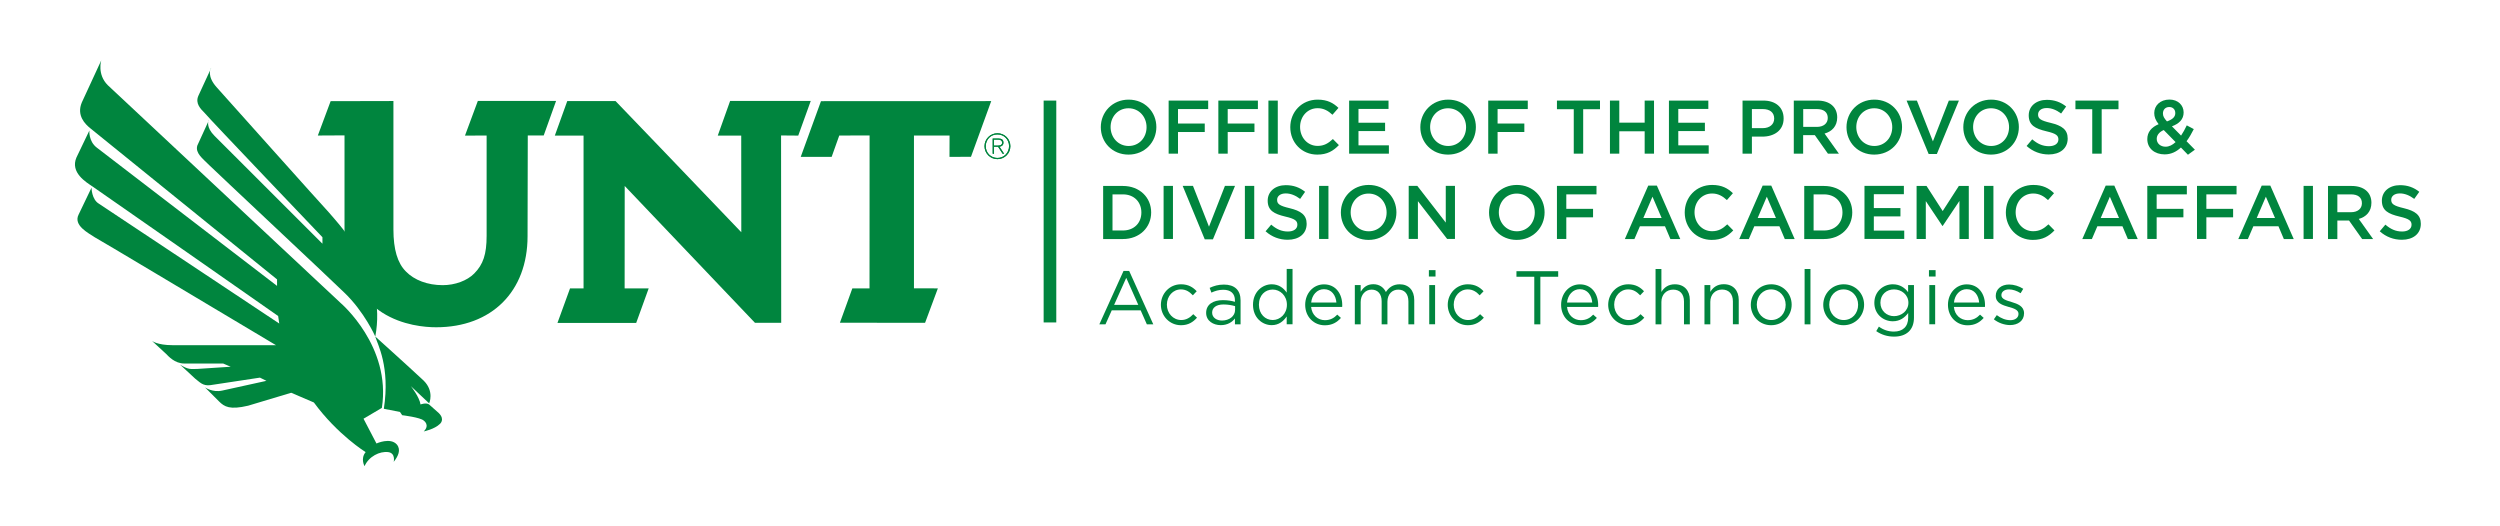 <?xml version="1.0" encoding="utf-8"?>
<!-- Generator: Adobe Illustrator 26.1.0, SVG Export Plug-In . SVG Version: 6.00 Build 0)  -->
<svg version="1.1" xmlns="http://www.w3.org/2000/svg" xmlns:xlink="http://www.w3.org/1999/xlink" x="0px" y="0px"
	 viewBox="0 0 342 72" style="enable-background:new 0 0 342 72;" xml:space="preserve">
<style type="text/css">
	.st0{display:none;}
	.st1{display:inline;fill:#00853E;}
	.st2{fill:#00853E;}
	.st3{fill:#FFFFFF;}
	.st4{fill:#231F20;}
</style>
<g id="Layer_2" class="st0">
</g>
<g id="Layer_1">
	<g>
		<g>
			<path class="st2" d="M154.38,21.15c-2.23,0-3.79-1.69-3.79-3.75c0-2.05,1.58-3.77,3.81-3.77c2.23,0,3.79,1.69,3.79,3.75
				C158.19,19.44,156.61,21.15,154.38,21.15z M154.38,14.81c-1.44,0-2.45,1.15-2.45,2.57c0,1.42,1.03,2.59,2.47,2.59
				c1.44,0,2.45-1.15,2.45-2.57S155.82,14.81,154.38,14.81z"/>
			<path class="st2" d="M165.28,14.92h-4.13v1.98h3.66v1.16h-3.66v2.96h-1.28v-7.26h5.41V14.92z"/>
			<path class="st2" d="M172.08,14.92h-4.13v1.98h3.66v1.16h-3.66v2.96h-1.28v-7.26h5.41V14.92z"/>
			<path class="st2" d="M174.8,13.76v7.26h-1.28v-7.26H174.8z"/>
			<path class="st2" d="M180.2,21.15c-2.12,0-3.69-1.65-3.69-3.75c0-2.08,1.55-3.77,3.75-3.77c1.34,0,2.15,0.47,2.84,1.13
				l-0.82,0.94c-0.58-0.54-1.2-0.9-2.03-0.9c-1.39,0-2.4,1.14-2.4,2.57c0,1.43,1.01,2.59,2.4,2.59c0.89,0,1.46-0.36,2.09-0.94
				l0.82,0.83C182.39,20.65,181.56,21.15,180.2,21.15z"/>
			<path class="st2" d="M189.95,14.9h-4.11v1.89h3.64v1.14h-3.64v1.95H190v1.14h-5.44v-7.26h5.39V14.9z"/>
			<path class="st2" d="M198.09,21.15c-2.23,0-3.79-1.69-3.79-3.75c0-2.05,1.58-3.77,3.81-3.77c2.23,0,3.79,1.69,3.79,3.75
				C201.9,19.44,200.32,21.15,198.09,21.15z M198.09,14.81c-1.44,0-2.45,1.15-2.45,2.57c0,1.42,1.03,2.59,2.47,2.59
				s2.45-1.15,2.45-2.57S199.53,14.81,198.09,14.81z"/>
			<path class="st2" d="M209,14.92h-4.13v1.98h3.66v1.16h-3.66v2.96h-1.28v-7.26H209V14.92z"/>
			<path class="st2" d="M216.58,21.02h-1.29v-6.08h-2.3v-1.18h5.89v1.18h-2.3V21.02z"/>
			<path class="st2" d="M221.52,17.96v3.06h-1.28v-7.26h1.28v3.02h3.47v-3.02h1.28v7.26h-1.28v-3.06H221.52z"/>
			<path class="st2" d="M233.7,14.9h-4.11v1.89h3.64v1.14h-3.64v1.95h4.16v1.14h-5.44v-7.26h5.39V14.9z"/>
			<path class="st2" d="M241.1,18.69h-1.44v2.33h-1.28v-7.26h2.86c1.69,0,2.76,0.95,2.76,2.44C244.01,17.84,242.7,18.69,241.1,18.69
				z M241.14,14.92h-1.48v2.61h1.48c0.96,0,1.57-0.53,1.57-1.31C242.71,15.37,242.1,14.92,241.14,14.92z"/>
			<path class="st2" d="M250.06,21.02l-1.79-2.53h-1.6v2.53h-1.28v-7.26h3.24c1.67,0,2.7,0.88,2.7,2.3c0,1.2-0.72,1.93-1.73,2.21
				l1.96,2.75H250.06z M248.54,14.92h-1.86v2.44h1.87c0.91,0,1.49-0.48,1.49-1.22C250.04,15.34,249.48,14.92,248.54,14.92z"/>
			<path class="st2" d="M256.39,21.15c-2.23,0-3.79-1.69-3.79-3.75c0-2.05,1.58-3.77,3.81-3.77c2.23,0,3.79,1.69,3.79,3.75
				C260.2,19.44,258.62,21.15,256.39,21.15z M256.39,14.81c-1.44,0-2.45,1.15-2.45,2.57c0,1.42,1.03,2.59,2.47,2.59
				s2.45-1.15,2.45-2.57S257.83,14.81,256.39,14.81z"/>
			<path class="st2" d="M266.6,13.76h1.38l-3.02,7.31h-1.12l-3.02-7.31h1.41l2.19,5.58L266.6,13.76z"/>
			<path class="st2" d="M272.37,21.15c-2.23,0-3.79-1.69-3.79-3.75c0-2.05,1.58-3.77,3.81-3.77c2.23,0,3.79,1.69,3.79,3.75
				C276.18,19.44,274.6,21.15,272.37,21.15z M272.37,14.81c-1.44,0-2.45,1.15-2.45,2.57c0,1.42,1.03,2.59,2.47,2.59
				s2.45-1.15,2.45-2.57S273.81,14.81,272.37,14.81z"/>
			<path class="st2" d="M280.53,16.81c1.54,0.37,2.33,0.92,2.33,2.14c0,1.37-1.07,2.18-2.59,2.18c-1.11,0-2.16-0.38-3.03-1.16
				l0.77-0.91c0.7,0.6,1.39,0.94,2.29,0.94c0.79,0,1.29-0.36,1.29-0.92c0-0.53-0.29-0.81-1.64-1.12c-1.55-0.37-2.42-0.83-2.42-2.18
				c0-1.27,1.04-2.12,2.48-2.12c1.06,0,1.9,0.32,2.64,0.91l-0.69,0.96c-0.65-0.49-1.31-0.75-1.97-0.75c-0.75,0-1.18,0.38-1.18,0.87
				C278.8,16.23,279.13,16.48,280.53,16.81z"/>
			<path class="st2" d="M287.51,21.02h-1.29v-6.08h-2.3v-1.18h5.89v1.18h-2.3V21.02z"/>
			<path class="st2" d="M299.31,21.17l-0.96-0.99c-0.62,0.58-1.35,0.94-2.23,0.94c-1.35,0-2.37-0.81-2.37-2.09
				c0-0.94,0.55-1.62,1.55-2.04c-0.42-0.54-0.6-0.99-0.6-1.53c0-0.99,0.79-1.84,2.09-1.84c1.15,0,1.93,0.77,1.93,1.76
				c0,0.96-0.63,1.54-1.6,1.9l1.25,1.27c0.28-0.42,0.54-0.89,0.78-1.4l0.96,0.51c-0.29,0.58-0.61,1.15-0.99,1.66l1.14,1.16
				L299.31,21.17z M296,17.79c-0.67,0.29-0.96,0.74-0.96,1.21c0,0.62,0.51,1.07,1.21,1.07c0.5,0,0.95-0.24,1.37-0.63L296,17.79z
				 M296.75,14.64c-0.52,0-0.86,0.36-0.86,0.88c0,0.37,0.15,0.64,0.55,1.09c0.75-0.27,1.14-0.6,1.14-1.14
				C297.58,14.96,297.24,14.64,296.75,14.64z"/>
			<path class="st2" d="M153.62,32.7h-2.71v-7.26h2.71c2.28,0,3.86,1.57,3.86,3.62C157.48,31.11,155.9,32.7,153.62,32.7z
				 M153.62,26.59h-1.43v4.94h1.43c1.52,0,2.52-1.03,2.52-2.46C156.14,27.64,155.15,26.59,153.62,26.59z"/>
			<path class="st2" d="M160.46,25.43v7.26h-1.28v-7.26H160.46z"/>
			<path class="st2" d="M167.57,25.43h1.38l-3.02,7.31h-1.12l-3.02-7.31h1.41l2.19,5.58L167.57,25.43z"/>
			<path class="st2" d="M171.58,25.43v7.26h-1.28v-7.26H171.58z"/>
			<path class="st2" d="M176.42,28.48c1.54,0.37,2.33,0.92,2.33,2.14c0,1.37-1.07,2.18-2.59,2.18c-1.11,0-2.16-0.38-3.03-1.16
				l0.77-0.91c0.7,0.6,1.39,0.94,2.29,0.94c0.79,0,1.29-0.36,1.29-0.92c0-0.53-0.29-0.81-1.64-1.12c-1.55-0.37-2.42-0.83-2.42-2.18
				c0-1.27,1.04-2.12,2.48-2.12c1.06,0,1.9,0.32,2.64,0.91l-0.68,0.97c-0.65-0.49-1.31-0.75-1.97-0.75c-0.75,0-1.18,0.38-1.18,0.87
				C174.7,27.9,175.03,28.15,176.42,28.48z"/>
			<path class="st2" d="M181.73,25.43v7.26h-1.28v-7.26H181.73z"/>
			<path class="st2" d="M187.22,32.82c-2.23,0-3.79-1.69-3.79-3.75c0-2.05,1.58-3.77,3.81-3.77c2.23,0,3.79,1.69,3.79,3.75
				C191.03,31.11,189.45,32.82,187.22,32.82z M187.22,26.48c-1.44,0-2.45,1.15-2.45,2.57s1.03,2.59,2.47,2.59s2.45-1.15,2.45-2.57
				C189.69,27.65,188.66,26.48,187.22,26.48z"/>
			<path class="st2" d="M197.79,25.43h1.25v7.26h-1.07l-4-5.17v5.17h-1.26v-7.26h1.18l3.89,5.02V25.43z"/>
			<path class="st2" d="M207.49,32.82c-2.23,0-3.79-1.69-3.79-3.75c0-2.05,1.58-3.77,3.81-3.77c2.23,0,3.79,1.69,3.79,3.75
				C211.3,31.11,209.72,32.82,207.49,32.82z M207.49,26.48c-1.44,0-2.45,1.15-2.45,2.57s1.03,2.59,2.47,2.59s2.45-1.15,2.45-2.57
				C209.96,27.65,208.93,26.48,207.49,26.48z"/>
			<path class="st2" d="M218.4,26.59h-4.13v1.98h3.66v1.16h-3.66v2.96h-1.28v-7.26h5.41V26.59z"/>
			<path class="st2" d="M229.86,32.7h-1.35l-0.74-1.75h-3.43l-0.75,1.75h-1.31l3.2-7.31h1.18L229.86,32.7z M226.06,26.91l-1.25,2.91
				h2.5L226.06,26.91z"/>
			<path class="st2" d="M234.16,32.82c-2.12,0-3.69-1.65-3.69-3.75c0-2.08,1.55-3.77,3.75-3.77c1.34,0,2.15,0.47,2.84,1.13
				l-0.82,0.94c-0.58-0.54-1.2-0.9-2.03-0.9c-1.39,0-2.4,1.14-2.4,2.57c0,1.43,1.01,2.59,2.4,2.59c0.89,0,1.46-0.36,2.08-0.94
				l0.82,0.83C236.35,32.32,235.52,32.82,234.16,32.82z"/>
			<path class="st2" d="M245.51,32.7h-1.35l-0.74-1.75h-3.43l-0.75,1.75h-1.31l3.2-7.31h1.18L245.51,32.7z M241.7,26.91l-1.25,2.91
				h2.5L241.7,26.91z"/>
			<path class="st2" d="M249.53,32.7h-2.71v-7.26h2.71c2.28,0,3.86,1.57,3.86,3.62C253.39,31.11,251.81,32.7,249.53,32.7z
				 M249.53,26.59h-1.43v4.94h1.43c1.53,0,2.52-1.03,2.52-2.46C252.05,27.64,251.06,26.59,249.53,26.59z"/>
			<path class="st2" d="M260.45,26.57h-4.11v1.89h3.64v1.14h-3.64v1.95h4.16v1.14h-5.44v-7.26h5.39V26.57z"/>
			<path class="st2" d="M265.76,30.91h-0.04l-2.27-3.4v5.19h-1.26v-7.26h1.36l2.21,3.43l2.21-3.43h1.36v7.26h-1.28v-5.21
				L265.76,30.91z"/>
			<path class="st2" d="M272.7,25.43v7.26h-1.28v-7.26H272.7z"/>
			<path class="st2" d="M278.09,32.82c-2.12,0-3.69-1.65-3.69-3.75c0-2.08,1.55-3.77,3.75-3.77c1.34,0,2.15,0.47,2.84,1.13
				l-0.82,0.94c-0.58-0.54-1.2-0.9-2.03-0.9c-1.39,0-2.4,1.14-2.4,2.57c0,1.43,1.01,2.59,2.4,2.59c0.89,0,1.46-0.36,2.09-0.94
				l0.82,0.83C280.28,32.32,279.45,32.82,278.09,32.82z"/>
			<path class="st2" d="M292.44,32.7h-1.35l-0.74-1.75h-3.43l-0.75,1.75h-1.31l3.2-7.31h1.18L292.44,32.7z M288.63,26.91l-1.25,2.91
				h2.5L288.63,26.91z"/>
			<path class="st2" d="M299.16,26.59h-4.13v1.98h3.66v1.16h-3.66v2.96h-1.28v-7.26h5.41V26.59z"/>
			<path class="st2" d="M305.96,26.59h-4.13v1.98h3.66v1.16h-3.66v2.96h-1.28v-7.26h5.41V26.59z"/>
			<path class="st2" d="M313.78,32.7h-1.35l-0.74-1.75h-3.43l-0.75,1.75h-1.31l3.2-7.31h1.18L313.78,32.7z M309.97,26.91l-1.25,2.91
				h2.5L309.97,26.91z"/>
			<path class="st2" d="M316.41,25.43v7.26h-1.28v-7.26H316.41z"/>
			<path class="st2" d="M323.14,32.7l-1.79-2.53h-1.6v2.53h-1.28v-7.26h3.24c1.67,0,2.7,0.88,2.7,2.3c0,1.2-0.72,1.93-1.73,2.21
				l1.96,2.75H323.14z M321.61,26.59h-1.86v2.44h1.87c0.91,0,1.49-0.48,1.49-1.22C323.12,27.01,322.56,26.59,321.61,26.59z"/>
			<path class="st2" d="M328.84,28.48c1.54,0.37,2.33,0.92,2.33,2.14c0,1.37-1.07,2.18-2.59,2.18c-1.11,0-2.16-0.38-3.03-1.16
				l0.77-0.91c0.7,0.6,1.39,0.94,2.29,0.94c0.79,0,1.29-0.36,1.29-0.92c0-0.53-0.29-0.81-1.64-1.12c-1.55-0.37-2.42-0.83-2.42-2.18
				c0-1.27,1.04-2.12,2.48-2.12c1.06,0,1.9,0.32,2.64,0.91l-0.69,0.97c-0.65-0.49-1.31-0.75-1.97-0.75c-0.75,0-1.18,0.38-1.18,0.87
				C327.12,27.9,327.45,28.15,328.84,28.48z"/>
			<path class="st2" d="M157.77,44.37h-0.88l-0.85-1.92h-3.95l-0.86,1.92h-0.84l3.31-7.31h0.77L157.77,44.37z M154.07,38.01
				l-1.66,3.7h3.31L154.07,38.01z"/>
			<path class="st2" d="M161.56,44.49c-1.57,0-2.75-1.28-2.75-2.79c0-1.53,1.18-2.81,2.75-2.81c1.02,0,1.65,0.42,2.15,0.95
				l-0.53,0.56c-0.43-0.45-0.9-0.81-1.63-0.81c-1.09,0-1.92,0.92-1.92,2.09c0,1.17,0.85,2.1,1.97,2.1c0.68,0,1.21-0.34,1.64-0.8
				l0.51,0.48C163.21,44.06,162.57,44.49,161.56,44.49z"/>
			<path class="st2" d="M165.72,40.03l-0.24-0.65c0.59-0.27,1.17-0.45,1.95-0.45c1.46,0,2.28,0.75,2.28,2.16v3.28h-0.77v-0.81
				c-0.37,0.49-1,0.92-1.94,0.92c-1,0-2-0.56-2-1.68c0-1.14,0.93-1.74,2.29-1.74c0.69,0,1.17,0.09,1.65,0.23V41.1
				c0-0.96-0.59-1.46-1.6-1.46C166.72,39.64,166.22,39.8,165.72,40.03z M165.82,42.77c0,0.68,0.62,1.08,1.35,1.08
				c0.99,0,1.79-0.6,1.79-1.45v-0.52c-0.39-0.11-0.92-0.23-1.58-0.23C166.38,41.65,165.82,42.09,165.82,42.77z"/>
			<path class="st2" d="M176.02,44.37v-1.08c-0.44,0.64-1.07,1.19-2.05,1.19c-1.29,0-2.56-1.02-2.56-2.79c0-1.76,1.28-2.8,2.56-2.8
				c1,0,1.64,0.54,2.05,1.14v-3.24h0.8v7.57H176.02z M174.11,39.61c-1.04,0-1.89,0.77-1.89,2.08c0,1.28,0.87,2.09,1.89,2.09
				c1,0,1.94-0.83,1.94-2.09C176.05,40.44,175.11,39.61,174.11,39.61z"/>
			<path class="st2" d="M181.25,43.8c0.74,0,1.26-0.3,1.69-0.76l0.5,0.45c-0.54,0.6-1.19,1.01-2.21,1.01c-1.47,0-2.68-1.13-2.68-2.8
				c0-1.56,1.09-2.8,2.57-2.8c1.59,0,2.5,1.27,2.5,2.84c0,0.07,0,0.16-0.01,0.25h-4.25C179.48,43.14,180.31,43.8,181.25,43.8z
				 M182.82,41.39c-0.08-0.98-0.64-1.83-1.71-1.83c-0.93,0-1.64,0.78-1.74,1.83H182.82z"/>
			<path class="st2" d="M191.48,38.89c1.23,0,1.99,0.83,1.99,2.16v3.32h-0.8v-3.13c0-1.04-0.52-1.62-1.39-1.62
				c-0.81,0-1.48,0.6-1.48,1.66v3.09h-0.79v-3.15c0-1.01-0.53-1.6-1.38-1.6s-1.49,0.71-1.49,1.69v3.06h-0.8V39h0.8v0.9
				c0.35-0.53,0.83-1.02,1.73-1.02c0.87,0,1.43,0.47,1.72,1.07C189.97,39.37,190.54,38.89,191.48,38.89z"/>
			<path class="st2" d="M195.47,37.83v-0.88h0.91v0.88H195.47z M195.52,44.37V39h0.8v5.36H195.52z"/>
			<path class="st2" d="M200.8,44.49c-1.57,0-2.75-1.28-2.75-2.79c0-1.53,1.18-2.81,2.75-2.81c1.02,0,1.65,0.42,2.15,0.95
				l-0.53,0.56c-0.43-0.45-0.9-0.81-1.63-0.81c-1.09,0-1.92,0.92-1.92,2.09c0,1.17,0.85,2.1,1.97,2.1c0.68,0,1.21-0.34,1.64-0.8
				l0.51,0.48C202.45,44.06,201.81,44.49,200.8,44.49z"/>
			<path class="st2" d="M210.72,44.37h-0.83v-6.51h-2.44v-0.76h5.71v0.76h-2.44V44.37z"/>
			<path class="st2" d="M216.26,43.8c0.74,0,1.26-0.3,1.69-0.76l0.5,0.45c-0.54,0.6-1.19,1.01-2.21,1.01c-1.47,0-2.68-1.13-2.68-2.8
				c0-1.56,1.09-2.8,2.57-2.8c1.59,0,2.5,1.27,2.5,2.84c0,0.07,0,0.16-0.01,0.25h-4.25C214.48,43.14,215.31,43.8,216.26,43.8z
				 M217.82,41.39c-0.08-0.98-0.64-1.83-1.71-1.83c-0.93,0-1.64,0.78-1.74,1.83H217.82z"/>
			<path class="st2" d="M222.75,44.49c-1.57,0-2.75-1.28-2.75-2.79c0-1.53,1.18-2.81,2.75-2.81c1.02,0,1.65,0.42,2.15,0.95
				l-0.53,0.56c-0.43-0.45-0.9-0.81-1.63-0.81c-1.09,0-1.92,0.92-1.92,2.09c0,1.17,0.85,2.1,1.97,2.1c0.68,0,1.21-0.34,1.64-0.8
				l0.51,0.48C224.4,44.06,223.75,44.49,222.75,44.49z"/>
			<path class="st2" d="M227.28,44.37h-0.8v-7.57h0.8v3.14c0.35-0.58,0.91-1.05,1.84-1.05c1.3,0,2.05,0.87,2.05,2.15v3.33h-0.8
				v-3.13c0-1-0.54-1.62-1.48-1.62c-0.92,0-1.61,0.67-1.61,1.68V44.37z"/>
			<path class="st2" d="M233.97,44.37h-0.8V39h0.8v0.93c0.35-0.58,0.91-1.05,1.84-1.05c1.3,0,2.05,0.87,2.05,2.15v3.33h-0.8v-3.13
				c0-1-0.54-1.62-1.48-1.62c-0.92,0-1.61,0.67-1.61,1.68V44.37z"/>
			<path class="st2" d="M242.29,44.49c-1.61,0-2.78-1.27-2.78-2.79s1.18-2.81,2.8-2.81c1.61,0,2.79,1.27,2.79,2.79
				S243.91,44.49,242.29,44.49z M242.29,39.59c-1.16,0-1.96,0.92-1.96,2.09s0.85,2.1,1.98,2.1c1.16,0,1.97-0.92,1.97-2.08
				C244.28,40.53,243.42,39.59,242.29,39.59z"/>
			<path class="st2" d="M246.87,44.37v-7.57h0.8v7.57H246.87z"/>
			<path class="st2" d="M252.2,44.49c-1.61,0-2.78-1.27-2.78-2.79s1.18-2.81,2.8-2.81c1.61,0,2.79,1.27,2.79,2.79
				S253.82,44.49,252.2,44.49z M252.2,39.59c-1.16,0-1.96,0.92-1.96,2.09s0.85,2.1,1.98,2.1c1.16,0,1.97-0.92,1.97-2.08
				C254.2,40.53,253.33,39.59,252.2,39.59z"/>
			<path class="st2" d="M259.11,46.05c-0.89,0-1.72-0.25-2.44-0.75l0.36-0.62c0.61,0.45,1.3,0.68,2.06,0.68
				c1.18,0,1.95-0.65,1.95-1.91v-0.63c-0.47,0.62-1.12,1.13-2.11,1.13c-1.29,0-2.52-0.96-2.52-2.52c0-1.58,1.25-2.54,2.52-2.54
				c1.01,0,1.66,0.5,2.1,1.08V39h0.8v4.43C261.84,45.17,260.76,46.05,259.11,46.05z M259.1,39.59c-1.02,0-1.86,0.7-1.86,1.82
				c0,1.1,0.86,1.84,1.86,1.84c1.02,0,1.97-0.73,1.97-1.83C261.07,40.31,260.11,39.59,259.1,39.59z"/>
			<path class="st2" d="M263.88,37.83v-0.88h0.91v0.88H263.88z M263.93,44.37V39h0.8v5.36H263.93z"/>
			<path class="st2" d="M269.18,43.8c0.74,0,1.26-0.3,1.69-0.76l0.5,0.45c-0.54,0.6-1.19,1.01-2.21,1.01c-1.47,0-2.68-1.13-2.68-2.8
				c0-1.56,1.09-2.8,2.57-2.8c1.59,0,2.5,1.27,2.5,2.84c0,0.07,0,0.16-0.01,0.25h-4.25C267.4,43.14,268.24,43.8,269.18,43.8z
				 M270.75,41.39c-0.08-0.98-0.64-1.83-1.71-1.83c-0.93,0-1.64,0.78-1.74,1.83H270.75z"/>
			<path class="st2" d="M274.98,44.47c-0.77,0-1.62-0.3-2.22-0.79l0.4-0.57c0.58,0.44,1.22,0.69,1.86,0.69
				c0.64,0,1.11-0.33,1.11-0.85v-0.02c0-0.54-0.63-0.75-1.34-0.94c-0.84-0.24-1.77-0.53-1.77-1.51v-0.02c0-0.92,0.77-1.54,1.83-1.54
				c0.65,0,1.38,0.23,1.93,0.59l-0.36,0.6c-0.5-0.32-1.07-0.52-1.59-0.52c-0.63,0-1.04,0.33-1.04,0.78v0.02
				c0,0.51,0.66,0.71,1.38,0.92c0.83,0.25,1.72,0.57,1.72,1.54v0.02C276.89,43.88,276.05,44.47,274.98,44.47z"/>
		</g>
		<rect x="142.77" y="13.76" class="st2" width="1.73" height="30.35"/>
		<g>
			<path class="st2" d="M135.98,19.92h0.45c0.32,0,0.66-0.03,0.66-0.4c0-0.32-0.28-0.42-0.53-0.42h-0.58V19.92 M135.8,18.95h0.79
				c0.47,0,0.68,0.19,0.68,0.57c0,0.34-0.24,0.5-0.54,0.55l0.63,0.96h-0.2l-0.63-0.96h-0.55v0.96h-0.18V18.95z M134.85,20
				c0,0.9,0.69,1.61,1.6,1.61c0.9,0,1.59-0.72,1.59-1.62c0-0.9-0.68-1.6-1.59-1.6C135.54,18.38,134.85,19.08,134.85,20 M138.22,20
				c0,0.98-0.79,1.77-1.77,1.77c-0.98,0-1.77-0.79-1.77-1.77c0-0.98,0.79-1.77,1.77-1.77C137.43,18.23,138.22,19.01,138.22,20"/>
			<polygon class="st2" points="112.31,13.84 109.54,21.46 113.77,21.46 114.81,18.54 118.96,18.53 118.95,39.45 116.6,39.45 
				114.9,44.15 126.55,44.16 128.3,39.45 125.03,39.44 125.03,18.54 129.9,18.54 129.89,21.46 132.83,21.45 135.6,13.83 			"/>
			<path class="st2" d="M65.36,13.83l-1.75,4.72l2.96-0.01v13.71c0,2.52-0.46,3.92-1.7,5.17c-0.97,0.98-2.62,1.59-4.31,1.59
				c-2.05,0-3.88-0.68-5.03-1.87c-1.15-1.14-1.71-3.02-1.71-5.75l0-17.57l-8.59,0.02l-1.75,4.7l3.65-0.02v13.05
				c0,12.25,9.59,13.2,12.53,13.2c7.6,0,12.51-4.89,12.51-12.46l0.03-13.78h2.18l1.69-4.72H65.36"/>
			<path class="st2" d="M106.85,18.53l0.02,25.63l-3.59,0c0,0-16.7-17.54-17.82-18.72c0,2.48-0.01,14.01-0.01,14.01h3.29l-1.71,4.73
				H76.26l1.72-4.73h1.85v-20.9H75.9l1.7-4.72h6.61c0,0,12.77,13.28,17.2,17.94c0-1.43-0.01-13.22-0.01-13.22h-3.21l1.69-4.74h11.03
				l-1.71,4.74L106.85,18.53"/>
			<path class="st2" d="M135.98,19.92h0.45c0.32,0,0.66-0.03,0.66-0.4c0-0.32-0.28-0.42-0.53-0.42h-0.58V19.92z M135.8,18.95h0.79
				c0.47,0,0.68,0.19,0.68,0.57c0,0.34-0.24,0.5-0.54,0.55l0.63,0.96h-0.2l-0.63-0.96h-0.55v0.96h-0.18V18.95z M134.85,20
				c0,0.9,0.69,1.61,1.6,1.61c0.9,0,1.59-0.72,1.59-1.62c0-0.9-0.68-1.6-1.59-1.6C135.54,18.38,134.85,19.08,134.85,20 M138.22,20
				c0,0.98-0.79,1.77-1.77,1.77c-0.98,0-1.77-0.79-1.77-1.77c0-0.98,0.79-1.77,1.77-1.77C137.43,18.23,138.22,19.01,138.22,20"/>
			<path class="st2" d="M46.61,41.46L14.74,11.65c-1.48-1.48-0.89-3.39-0.89-3.39l-2.66,5.76c-0.74,1.77,0.44,2.95,1.18,3.54
				c0.74,0.59,25.53,20.66,25.53,20.66v0.89L13.26,20.21c-1.18-0.89-1.03-2.36-1.03-2.36l-1.77,3.69c-0.89,2.07,1.33,3.39,2.21,3.98
				c0.89,0.59,25.38,17.71,25.38,17.71l0.15,1.03c0,0-23.76-15.79-24.65-16.38c-1.03-0.59-1.03-2.21-1.03-2.21l-1.77,3.69
				c-0.74,1.48,1.33,2.51,2.21,3.1c0.59,0.3,13.87,8.26,24.79,14.76H23.59c-2.07,0-2.8-0.59-2.8-0.59l1.92,1.77
				c0.3,0.3,1.18,1.33,2.51,1.33h5.31l1.03,0.44l-4.57,0.3c-0.89,0-1.18,0.15-2.36-0.59l2.07,1.92c0.59,0.44,1.03,1.03,2.07,0.89
				c1.03-0.15,6.79-1.03,6.79-1.03l0.89,0.44l-6.05,1.33c-1.33,0.3-2.36-0.44-2.36-0.44s1.18,1.18,1.92,1.92
				c0.74,0.74,1.48,1.18,3.98,0.59c1.03-0.3,5.9-1.77,5.9-1.77l3.1,1.33c3.25,4.43,7.08,6.79,7.08,6.79
				c-0.74,0.89-0.15,1.92-0.15,1.92c0.59-1.33,2.07-2.07,3.25-1.92c1.03,0.15,0.74,1.33,0.74,1.33c0.59-0.74,1.03-1.62,0.44-2.36
				c-0.89-1.03-2.8-0.15-2.8-0.15l-1.77-3.39l2.51-1.48C53.55,47.36,46.61,41.46,46.61,41.46"/>
			<path class="st2" d="M44.99,29.06c-0.44-0.44-15.35-17.12-15.35-17.12c-1.33-1.48-0.89-2.51-0.74-2.66l-1.77,3.84
				c-0.44,1.03,0.3,1.77,0.89,2.36c0.59,0.74,16.09,16.97,16.09,16.97v0.89L29.35,18.59c-1.18-1.18-0.89-2.07-0.74-2.21l-1.62,3.54
				c-0.3,1.03,0.74,1.77,1.62,2.66c0.74,0.74,17.12,16.09,18.45,17.41c2.8,2.66,4.28,6.05,4.28,6.05
				C52.96,37.48,46.61,30.98,44.99,29.06"/>
			<path class="st2" d="M57.53,55.33c-0.15-1.03-1.33-2.51-1.33-2.51s2.36,2.21,2.51,2.36c0,0,0.74-1.62-0.74-3.1
				c-2.21-2.07-6.64-6.05-6.64-6.05c0.3,1.03,2.07,4.13,1.18,9.89l2.21,0.44l0.3,0.44c0,0,2.51,0.3,2.95,0.74c0,0,0.89,0.59,0,1.48
				c0,0,1.48-0.3,2.21-1.03c0,0,0.74-0.59-0.15-1.48l-1.33-1.18C58.27,55.04,57.53,55.33,57.53,55.33"/>
		</g>
	</g>
</g>
</svg>
